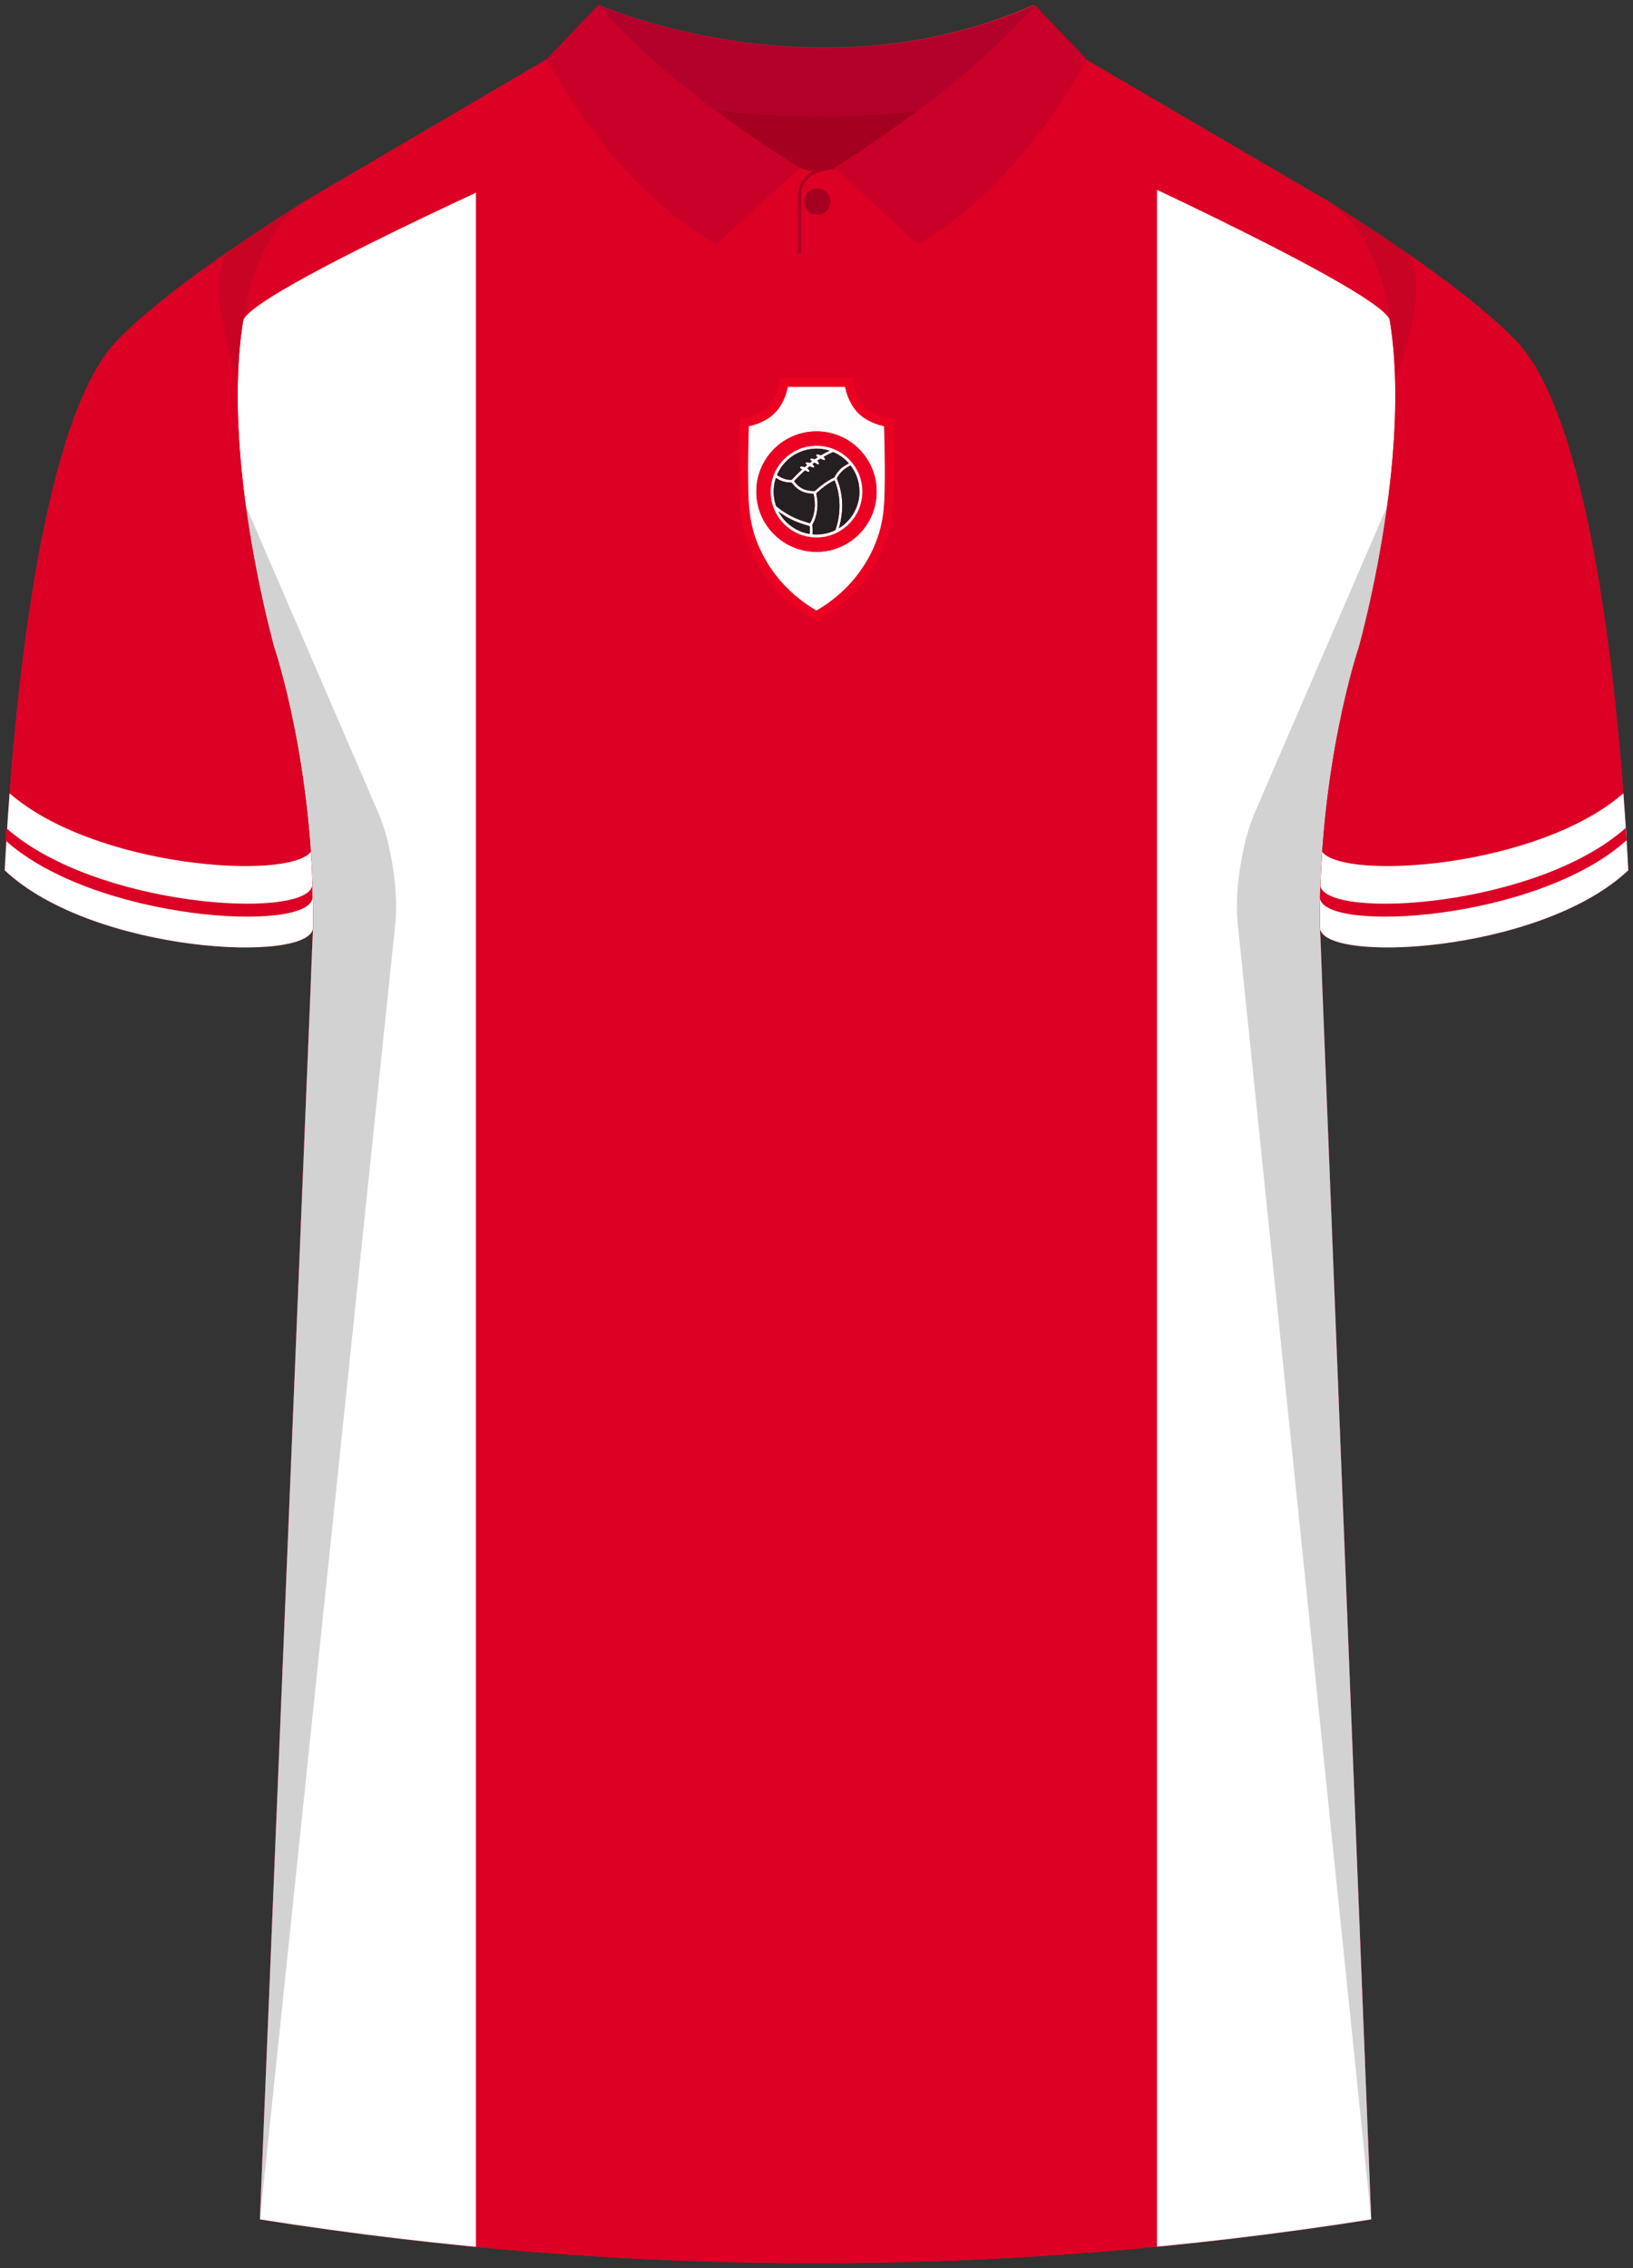 <?xml version="1.0" encoding="UTF-8"?>
<svg xmlns="http://www.w3.org/2000/svg" viewBox="0 0 360 500"><rect x="0" y="0" width="360" height="500" fill="#333333" stroke="none"/><defs><style> .cls-1 { fill: none; }  .cls-2 { clip-path: url(#clippath); }  .cls-3 { fill: #eb0122; }  .cls-4 { fill: #fff; }  .cls-5 { fill: #fefefe; }  .cls-6 { fill: #b2022c; }  .cls-7 { fill: #db0024; }  .cls-8 { fill: #c90027; }  .cls-9 { fill: #e22220; }  .cls-10 { fill: #241f20; }  .cls-11, .cls-12 { fill: #231f20; }  .cls-13 { fill: #a50020; }  .cls-14 { isolation: isolate; }  .cls-15 { mix-blend-mode: multiply; opacity: .2; }  .cls-12 { opacity: .5; } </style><clipPath id="clippath"><path id="Body-2" data-name="Body" class="cls-1" d="m306.4,70.7c4.94,30.41-6.86,72.07-6.86,72.07,0,0-8.92,26.28-8.55,61.66l11.3,284.82c-81.15,12.86-163.84,12.86-244.99,0l11.72-284.82c.37-35.38-8.55-61.66-8.55-61.66,0,0-11.79-41.61-6.87-72.02.97-5.99,66.7-35.3,66.7-35.3l121.78.34s63.35,28.88,64.33,34.9Z"></path></clipPath></defs><g class="cls-14"><g id="Laag_1" data-name="Laag 1"><g id="Antwerp"><path id="Jersey_Color" data-name="Jersey Color" class="cls-9" d="m292.65,44.28c16.62,10.47,32.78,21.75,41.5,30.8,17.97,18.64,23.34,88.22,24.81,116.78-19.47,18.36-67.9,20.67-67.98,12.58l11.3,284.82c-81.15,12.86-163.84,12.86-244.99,0l11.72-284.82c-.08,8.09-48.51,5.78-67.98-12.58,1.47-28.56,6.84-98.14,24.81-116.78,8.73-9.05,24.88-20.33,41.5-30.8l53.35-31.3,11.35-11.88s48.03,21.14,95.77,0l10.69,11.51,54.14,31.66Z"></path><path id="Body" class="cls-7" d="m238.51,12.62l54.14,31.66c29,20.4,6.88,98.5,6.88,98.5,0,0-8.92,26.28-8.55,61.66l11.3,284.82c-81.15,12.86-163.84,12.86-244.99,0l11.72-284.82c.37-35.38-8.55-61.66-8.55-61.66,0,0-22.12-78.1,6.88-98.5l53.97-31.66h117.19Z"></path><g id="Jersey_Pattern" data-name="Jersey Pattern"><g class="cls-2"><rect class="cls-7" x="1.04" y="1.11" width="357.93" height="497.79"></rect><g><rect class="cls-4" x="44.06" y="-1.79" width="60.86" height="500.68"></rect><rect class="cls-4" x="255.07" y="-1.79" width="60.86" height="500.68"></rect></g></g></g><g id="Sleeves"><path class="cls-7" d="m290.98,204.43c.08,8.09,48.51,5.78,67.98-12.58-1.47-28.56-6.84-98.14-24.81-116.78-8.73-9.05-24.89-20.33-41.5-30.8,29,20.4,6.88,98.5,6.88,98.5,0,0-8.92,26.28-8.55,61.66Z"></path><path class="cls-7" d="m69.01,204.43c-.08,8.09-48.51,5.78-67.98-12.58,1.47-28.56,6.84-98.14,24.81-116.78,8.73-9.05,24.88-20.33,41.5-30.8-29,20.4-6.88,98.5-6.88,98.5,0,0,8.92,26.28,8.55,61.66Z"></path></g><g id="Cuffs"><g><path class="cls-4" d="m1.04,191.86c.24-4.69.59-10.48,1.08-16.97,18.93,16.43,61.39,19.25,66.41,12.9.36,5.25.55,10.82.49,16.64-.08,8.09-48.51,5.78-67.98-12.58Z"></path><path class="cls-4" d="m358.96,191.86c-.24-4.69-.59-10.48-1.08-16.97-18.93,16.43-61.39,19.25-66.41,12.9-.36,5.25-.55,10.82-.49,16.64.08,8.09,48.51,5.78,67.98-12.58Z"></path><path class="cls-7" d="m358.58,185.24c-19.79,17.79-66.8,20.51-67.61,12.69.01-.72.06-1.89.08-2.6,1.85,7.48,47.69,4.65,67.34-12.81l.19,2.72Z"></path><path class="cls-7" d="m1.16,185.24c19.83,17.79,66.93,20.51,67.74,12.69-.01-.72-.06-1.89-.08-2.6-1.85,7.48-47.78,4.65-67.47-12.81l-.19,2.72Z"></path></g></g><g id="Shading" class="cls-15"><path class="cls-11" d="m68.42,217.8c3.27-41.91-7.96-75.02-7.96-75.02,0,0-3.9-13.78-6.28-31.27l29.29,67.83c2.75,6.37,4.41,17.24,3.69,24.14l-29.85,285.77,11.12-271.45Z"></path><path class="cls-11" d="m291.59,217.8c-3.27-41.91,7.96-75.02,7.96-75.02,0,0,3.9-13.78,6.28-31.27l-29.29,67.83c-2.75,6.37-4.41,17.24-3.69,24.14l29.44,285.77-10.7-271.45Z"></path><path class="cls-12" d="m51.24,54.85c5.15-3.54,10.6-7.1,16.1-10.57-10.62,7.47-14.39,22.68-14.89,38.96,0,0-8.57-22.99-1.21-28.39Z"></path><path class="cls-12" d="m309.29,55.2c-5.15-3.54-11.13-7.46-16.64-10.93,10.62,7.47,14.55,22.68,15.05,38.96,0,0,8.94-22.63,1.58-28.03Z"></path><path class="cls-12" d="m157.79,36.55c-11.81-11.79-22.78-21.17-25.75-35.44,0,0,7.43,3.27,19.35,5.95,0,0-.95,9.23,6.4,29.49Z"></path></g><g id="Collar"><g><path class="cls-13" d="m183.92,37.02s8.27-5.02,18.37-12.59c-6.24.73-13.37,1.18-21.47,1.19-8.81,0-16.54-.54-23.28-1.38,10.26,7.68,18.72,12.79,18.72,12.79l3.73,1.07,3.92-1.07Z"></path><path class="cls-6" d="m228.12,1.11c-47.95,21.23-96.19,0-96.19,0l-11.4,11.93s17.44,12.57,60.3,12.59c41.56-.02,57.7-11.83,58.66-12.59l-11.36-11.93Z"></path></g><g><path class="cls-8" d="m176.27,37.02s-28.5-17.22-44.35-35.92l-11.4,11.93s13.91,27.48,37.37,40.79l18.38-16.8Z"></path><path class="cls-8" d="m183.92,37.02s28.35-17.22,44.2-35.92l11.36,11.93s-13.73,27.48-37.18,40.79l-18.38-16.8Z"></path></g><g id="Bottom"><path class="cls-13" d="m176.58,55.83h-.63v-12.7c0-6.35,7.89-6.42,7.97-6.42v.63c-.3,0-7.34.07-7.34,5.78v12.7Z"></path><path id="Buttom" class="cls-13" d="m183.05,44.46c0-1.6-1.3-2.9-2.9-2.9s-2.9,1.29-2.9,2.9,1.3,2.9,2.9,2.9,2.9-1.3,2.9-2.9Z"></path></g></g><g><path class="cls-3" d="m197.12,101.51c0,2.35,0,4.69-.04,7.04-.03,1.52-.12,3.03-.29,4.53-.5,4.32-1.92,8.32-4.17,12.03-2.35,3.87-5.41,7.06-9.09,9.67-1.08.77-2.2,1.46-3.38,2.07-.1.05-.17.05-.27,0-1.73-.89-3.34-1.98-4.87-3.18-4.23-3.33-7.44-7.46-9.6-12.4-.9-2.05-1.53-4.19-1.92-6.39-.25-1.41-.4-2.83-.48-4.27-.16-3.17-.13-6.33-.12-9.5,0-2.52.08-5.04.15-7.57.01-.44.04-.88.05-1.32,0-.09.02-.12.12-.12,2.05-.07,3.9-.73,5.54-1.96.85-.64,1.45-1.47,1.93-2.4.59-1.13.97-2.33,1.11-3.6.03-.26.04-.53.04-.79,0-.09.03-.13.12-.11.02,0,.05,0,.07,0,5.31,0,10.63,0,15.94,0,.15,0,.19.03.2.19.1,2.27.84,4.31,2.34,6.03.65.74,1.48,1.26,2.36,1.68,1.24.59,2.55.95,3.93.97.09,0,.1.03.11.11.06,1.6.11,3.21.14,4.81.03,1.5.06,2.99.06,4.49Zm-2.06.86c0-2.73-.06-5.46-.15-8.18q0-.23-.22-.27c-1.21-.27-2.36-.7-3.44-1.31-1.4-.78-2.53-1.84-3.36-3.21-.75-1.23-1.27-2.56-1.56-3.97-.02-.11-.06-.13-.16-.13-1.08,0-2.16,0-3.24,0-3.02,0-6.04,0-9.06,0-.14,0-.19.04-.21.18-.21,1.07-.58,2.08-1.06,3.06-.87,1.75-2.13,3.13-3.85,4.08-1.1.61-2.27,1.06-3.5,1.32-.08.02-.16.01-.16.15-.02,1.22-.06,2.44-.09,3.67-.08,3.75-.09,7.5,0,11.25.04,1.88.19,3.76.53,5.61.32,1.78.8,3.51,1.48,5.18,1.38,3.37,3.28,6.4,5.78,9.06,2.09,2.23,4.44,4.12,7.08,5.66.1.06.17.06.27,0,4.4-2.61,8-6.04,10.69-10.42,2.26-3.69,3.6-7.67,4-11.98.12-1.29.18-2.57.2-3.86.03-1.96.04-3.91.04-5.87Z"></path><path class="cls-5" d="m195.06,102.38c0,1.96,0,3.91-.04,5.87-.02,1.29-.09,2.58-.2,3.86-.39,4.31-1.74,8.3-4,11.98-2.68,4.38-6.28,7.81-10.69,10.42-.1.06-.17.06-.27,0-2.64-1.54-4.99-3.44-7.08-5.66-2.49-2.66-4.4-5.69-5.78-9.06-.68-1.67-1.17-3.4-1.48-5.18-.33-1.86-.48-3.73-.53-5.61-.09-3.75-.08-7.5,0-11.25.03-1.22.06-2.44.09-3.67,0-.13.08-.13.16-.15,1.24-.26,2.4-.71,3.5-1.32,1.72-.95,2.98-2.33,3.85-4.08.48-.97.85-1.99,1.06-3.06.03-.13.07-.18.21-.18,3.02,0,6.04,0,9.06,0,1.08,0,2.16,0,3.24,0,.1,0,.14.02.16.13.29,1.41.81,2.74,1.56,3.97.83,1.37,1.97,2.43,3.36,3.21,1.08.61,2.23,1.05,3.44,1.31q.22.05.22.27c.09,2.73.14,5.45.15,8.18Zm-1.8,6c0-7.32-5.93-13.27-13.25-13.27-7.32,0-13.27,5.94-13.27,13.27,0,7.32,5.93,13.26,13.25,13.28,7.31.02,13.27-5.94,13.27-13.27Z"></path><path class="cls-3" d="m193.26,108.37c0,7.33-5.96,13.29-13.27,13.27-7.33-.02-13.26-5.96-13.25-13.28,0-7.33,5.95-13.28,13.27-13.27,7.32,0,13.26,5.95,13.25,13.27Zm-3.16,0c0-5.57-4.5-10.1-10.08-10.11-5.58-.01-10.11,4.5-10.13,10.08-.01,5.58,4.51,10.12,10.09,10.13,5.57.01,10.1-4.52,10.11-10.1Z"></path><path class="cls-5" d="m190.1,108.38c0,5.58-4.55,10.11-10.11,10.1-5.59-.01-10.1-4.55-10.09-10.13.01-5.58,4.55-10.09,10.13-10.08,5.57.01,10.08,4.54,10.08,10.11Zm-18.41,4.42s-.01,0-.02.01c0,0,0,0,0,0,0,0,0-.02.01-.02-.05.06.01.1.03.14.61,1.11,1.41,2.06,2.41,2.84,1.25.99,2.67,1.62,4.24,1.91.13.02.15-.01.15-.13.02-.45,0-.91,0-1.36,0-.17-.06-.23-.22-.27-2.05-.57-4.03-1.32-5.79-2.55-.28-.19-.57-.36-.82-.58Zm7.94-1.59c-.01-.77-.1-1.51-.25-2.24-.02-.08-.04-.11-.13-.12-.26-.02-.52-.04-.77-.08-.66-.09-1.3-.23-1.9-.55-.75-.4-1.37-.94-1.86-1.62-.13-.18-.26-.25-.48-.24-.39.01-.78-.05-1.16-.13-.67-.13-1.28-.42-1.86-.78-.17-.11-.17-.11-.23.09-.15.48-.26.96-.33,1.45-.22,1.54-.08,3.04.43,4.51.02.06.04.1.09.14,1.08.84,2.2,1.61,3.42,2.23,1.17.59,2.41,1.01,3.66,1.38.34.1.34.1.5-.22.62-1.21.86-2.5.88-3.83Zm5.44.06c0-.5-.04-1.01-.09-1.51-.15-1.29-.45-2.54-.93-3.75-.04-.1-.06-.13-.18-.07-1.43.71-2.68,1.67-3.85,2.75-.06.06-.07.11-.05.18.24,1.12.33,2.24.2,3.38-.13,1.17-.44,2.29-1.02,3.32-.04.07-.05.13-.05.21.03.62.07,1.24.02,1.86-.01.14.04.16.15.17,1.66.11,3.25-.16,4.76-.87.09-.04.14-.09.17-.18.63-1.77.88-3.61.88-5.48Zm-4.9-9.71c.16.15.3.31.37.51.03.08.05.17-.02.25-.08.08-.18.09-.27.05-.1-.04-.19-.09-.29-.14-.14-.07-.27-.23-.4-.21-.14.02-.25.17-.38.26,0,0,0,0-.01,0-.08.04-.06.07,0,.13.14.11.27.23.34.4.07.17-.02.29-.19.28-.06,0-.12-.01-.17-.03-.18-.05-.35-.13-.51-.21-.07-.04-.13-.04-.19.02-.12.11-.24.21-.37.31-.07.05-.09.08,0,.15.14.1.27.23.35.39.09.17,0,.31-.18.31-.11,0-.21-.03-.31-.08-.12-.06-.25-.12-.37-.18-.07-.04-.12-.04-.18.02-.09.09-.19.17-.28.26-.68.63-1.33,1.28-1.97,1.95-.04.04-.08.06-.03.13.58.79,1.28,1.42,2.21,1.77.69.26,1.41.32,2.14.38.11,0,.18-.02.26-.1,1.23-1.12,2.55-2.13,4.06-2.84.1-.05.17-.11.22-.21.53-1,1.23-1.84,2.21-2.43.3-.18.61-.36.92-.53,0-.02-.01-.03-.02-.04-.93-1.05-2.03-1.86-3.32-2.42-.07-.03-.13-.02-.19,0-.43.18-.85.38-1.27.6-.25.13-.5.27-.76.41.14.15.27.28.33.46.07.19-.01.3-.22.27-.06,0-.12-.03-.18-.05-.17-.08-.35-.16-.52-.23-.04-.02-.07-.05-.12-.02-.22.14-.44.28-.67.43Zm4.76,14.88s.06-.03.08-.04c1.27-.8,2.31-1.84,3.08-3.12,1.25-2.09,1.64-4.33,1.19-6.72-.27-1.43-.86-2.72-1.73-3.88-.05-.07-.09-.08-.16-.04-.15.1-.31.19-.47.28-1.03.6-1.85,1.4-2.4,2.47-.03.07-.05.12-.02.2.65,1.51,1,3.1,1.12,4.73.12,1.56,0,3.1-.32,4.63-.1.49-.23.98-.38,1.49Zm-2.08-17.06s-.08-.04-.12-.06c-1.61-.48-3.24-.54-4.88-.15-2.03.48-3.71,1.52-5.07,3.11-.6.71-1.09,1.49-1.45,2.34-.02.05-.06.1.02.15.93.63,1.93,1.05,3.07,1.03.08,0,.12-.04.17-.09.69-.73,1.4-1.44,2.14-2.13.04-.04.09-.06.11-.12-.11-.05-.22-.08-.32-.14-.11-.06-.2-.13-.17-.28.03-.14.14-.18.26-.19.24-.03.47.02.69.09.05.02.09.04.15,0,.16-.14.32-.28.49-.43-.05-.03-.09-.06-.13-.08-.18-.11-.27-.26-.23-.38.03-.1.19-.15.39-.12.15.02.3.04.44.09.05.02.09.03.14,0,.15-.11.29-.22.44-.34-.14-.1-.27-.17-.36-.3-.08-.13-.05-.22.09-.27.07-.03.14-.03.22-.03.2.01.39.06.57.12.04.01.08.04.11.02.21-.14.42-.28.63-.42-.11-.07-.2-.14-.26-.23-.07-.09-.13-.2-.07-.31.06-.11.19-.09.29-.08.23.02.46.07.68.15.05.02.08.03.14,0,.58-.34,1.19-.65,1.8-.94Z"></path><path class="cls-10" d="m179.63,111.21c-.02,1.33-.26,2.62-.88,3.83-.16.31-.16.32-.5.22-1.25-.37-2.49-.78-3.66-1.38-1.22-.62-2.34-1.39-3.42-2.23-.05-.04-.07-.09-.09-.14-.51-1.47-.65-2.97-.43-4.51.07-.49.18-.98.33-1.45.06-.2.06-.2.23-.09.58.36,1.19.65,1.86.78.38.08.77.14,1.16.13.22,0,.35.06.48.24.5.68,1.12,1.22,1.86,1.62.6.32,1.24.46,1.9.55.26.03.51.06.77.08.08,0,.11.04.13.12.16.73.24,1.47.25,2.24Z"></path><path class="cls-10" d="m185.07,111.27c0,1.87-.25,3.71-.88,5.48-.03.09-.08.14-.17.18-1.51.71-3.1.98-4.76.87-.12,0-.16-.03-.15-.17.05-.62.01-1.24-.02-1.86,0-.08,0-.14.05-.21.59-1.03.9-2.14,1.02-3.32.12-1.14.04-2.26-.2-3.38-.02-.07,0-.13.05-.18,1.17-1.08,2.41-2.04,3.85-2.75.12-.06.14-.02.18.07.49,1.21.78,2.46.93,3.75.06.5.09,1,.09,1.51Z"></path><path class="cls-10" d="m180.17,101.56c.23-.15.45-.29.67-.43.05-.03.08,0,.12.02.17.08.35.16.52.23.06.02.12.04.18.05.2.03.29-.08.22-.27-.07-.18-.2-.31-.33-.46.26-.14.51-.28.76-.41.42-.22.84-.42,1.27-.6.07-.03.12-.04.19,0,1.29.56,2.39,1.37,3.32,2.42,0,0,0,.02.02.04-.31.17-.62.35-.92.53-.98.59-1.68,1.43-2.21,2.43-.05.1-.12.16-.22.21-1.52.72-2.83,1.72-4.06,2.84-.08.07-.15.1-.26.1-.73-.05-1.45-.12-2.14-.38-.93-.35-1.63-.98-2.21-1.77-.05-.07,0-.09.03-.13.64-.67,1.29-1.32,1.97-1.95.09-.09.19-.17.28-.26.06-.06.11-.06.18-.02.12.07.24.12.37.18.1.05.2.08.31.08.19,0,.27-.14.18-.31-.09-.16-.21-.28-.35-.39-.09-.06-.07-.09,0-.15.13-.1.25-.2.37-.31.07-.06.12-.06.19-.02.16.08.33.16.51.21.06.01.11.03.17.03.18,0,.26-.11.19-.28-.07-.17-.2-.29-.34-.4-.06-.05-.07-.08,0-.13,0,0,0,0,.01,0,.13-.09.24-.24.38-.26.14-.02.27.14.4.21.09.05.19.1.29.14.1.04.19.03.27-.05.07-.08.05-.16.02-.25-.07-.2-.21-.35-.37-.51Z"></path><path class="cls-10" d="m184.93,116.44c.15-.51.28-1,.38-1.49.31-1.53.44-3.07.32-4.63-.12-1.64-.47-3.22-1.12-4.73-.03-.08-.02-.13.02-.2.54-1.07,1.37-1.87,2.4-2.47.16-.09.31-.18.47-.28.08-.05.11-.03.16.04.87,1.16,1.46,2.45,1.73,3.88.45,2.39.06,4.63-1.19,6.72-.77,1.29-1.81,2.32-3.08,3.12-.02.01-.03.02-.08.04Z"></path><path class="cls-10" d="m182.85,99.37c-.62.29-1.22.6-1.8.94-.05.03-.09.01-.14,0-.22-.08-.45-.13-.68-.15-.11,0-.23-.02-.29.08-.06.11,0,.22.07.31.06.09.15.15.26.23-.22.15-.42.28-.63.42-.04.02-.07,0-.11-.02-.19-.06-.37-.11-.57-.12-.07,0-.15,0-.22.03-.14.05-.18.15-.09.27.08.13.22.21.36.3-.15.12-.3.23-.44.34-.05.04-.09.02-.14,0-.14-.05-.29-.07-.44-.09-.2-.02-.36.03-.39.12-.04.12.05.26.23.38.04.03.08.05.13.08-.17.15-.33.28-.49.43-.05.05-.1.02-.15,0-.23-.07-.45-.12-.69-.09-.12.01-.23.05-.26.19-.03.14.06.22.17.28.1.05.21.09.32.14-.02.06-.07.09-.11.12-.74.68-1.45,1.4-2.14,2.13-.05.05-.09.09-.17.09-1.15.02-2.14-.4-3.07-1.03-.08-.05-.04-.09-.02-.15.37-.85.85-1.64,1.45-2.34,1.35-1.58,3.04-2.63,5.07-3.11,1.64-.38,3.26-.33,4.88.15.04.01.09.01.12.06Z"></path><path class="cls-10" d="m171.69,112.8c.25.22.54.39.82.58,1.77,1.22,3.74,1.97,5.79,2.55.16.04.22.1.22.27,0,.45.02.91,0,1.36,0,.12-.03.15-.15.13-1.57-.28-2.98-.92-4.24-1.91-.99-.79-1.79-1.73-2.41-2.84-.02-.04-.08-.08-.03-.14h0Z"></path></g></g></g></g></svg>
